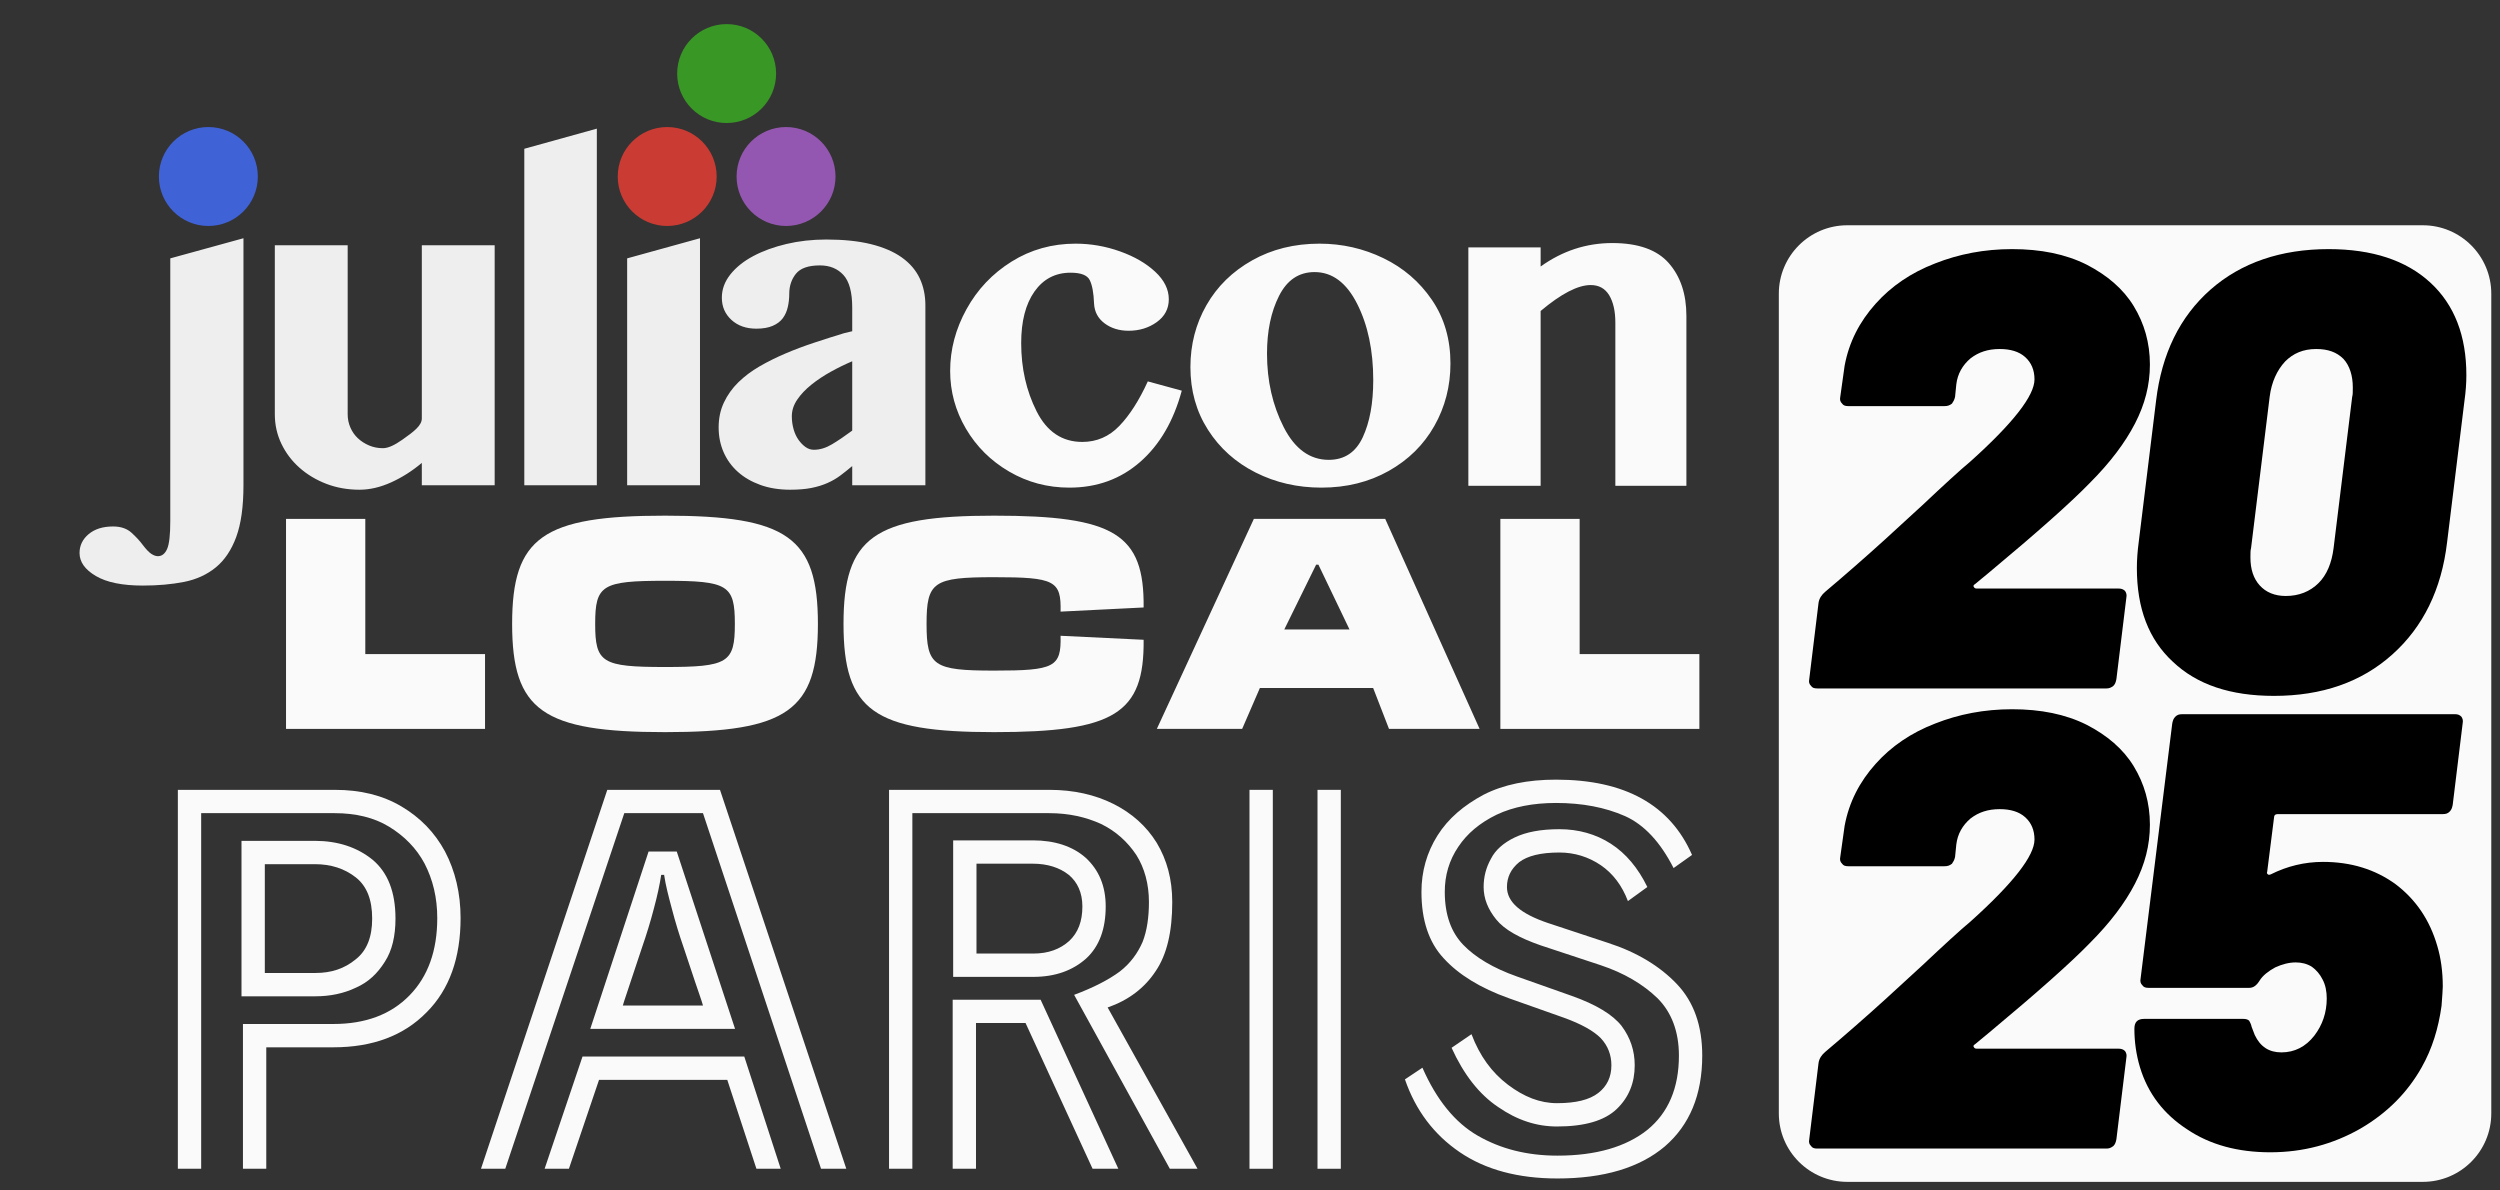 <?xml version="1.0" encoding="UTF-8" standalone="no"?>
<!DOCTYPE svg PUBLIC "-//W3C//DTD SVG 1.1//EN" "http://www.w3.org/Graphics/SVG/1.1/DTD/svg11.dtd">
<svg width="100%" height="100%" viewBox="0 0 420 200" version="1.1" xmlns="http://www.w3.org/2000/svg" xmlns:xlink="http://www.w3.org/1999/xlink" xml:space="preserve" xmlns:serif="http://www.serif.com/" style="fill-rule:evenodd;clip-rule:evenodd;stroke-linejoin:round;stroke-miterlimit:1.5;">
    <rect x="0" y="0" width="420" height="200" fill="#333333" stroke="none"/>
    <g transform="matrix(0.996,0,0,0.996,149.951,63.77)">
        <g transform="matrix(1,0,0,1,-149,-62.5)">
            <g transform="matrix(0.596,0,0,0.596,-0,-7.08)">
                <g id="juliaconlogo-white.svg">
                    <g>
                        <g id="surface3037">
                            <path d="M66.297,146.648C66.297,152.68 65.617,157.547 64.262,161.254C62.906,164.961 60.977,167.84 58.477,169.891C55.977,171.941 52.977,173.313 49.477,174.008C45.98,174.695 42.09,175.043 37.813,175.043C32.023,175.043 27.59,174.141 24.52,172.332C21.445,170.523 19.906,168.352 19.906,165.82C19.906,163.711 20.762,161.93 22.48,160.484C24.199,159.039 26.508,158.316 29.398,158.316C31.57,158.316 33.305,158.902 34.602,160.078C35.898,161.254 36.969,162.414 37.813,163.559C38.773,164.824 39.59,165.668 40.254,166.09C40.914,166.512 41.52,166.727 42.063,166.727C43.207,166.727 44.082,166.047 44.684,164.691C45.289,163.336 45.586,160.695 45.586,156.777L45.586,82.441L66.297,76.742L66.297,146.648ZM95.789,78.73L95.789,126.57C95.789,127.898 96.047,129.148 96.559,130.324C97.07,131.5 97.781,132.512 98.684,133.355C99.59,134.199 100.645,134.879 101.852,135.391C103.055,135.902 104.352,136.16 105.742,136.16C107.305,136.16 109.086,135.281 111.258,133.762C114.691,131.355 116.773,129.703 116.773,127.746L116.773,78.73L137.391,78.73L137.391,146.648L116.773,146.648L116.773,140.32C114.059,142.609 111.164,144.445 108.09,145.836C105.016,147.223 102.031,147.914 99.137,147.914C95.762,147.914 92.625,147.355 89.73,146.242C86.836,145.125 84.305,143.602 82.137,141.676C79.965,139.746 78.262,137.484 77.023,134.891C75.789,132.301 75.172,129.523 75.172,126.57L75.172,78.73L95.789,78.73ZM166.305,146.648L145.777,146.648L145.777,51.422L166.305,45.727L166.305,146.648ZM174.883,82.441L195.5,76.742L195.5,146.648L174.883,146.648L174.883,82.441ZM238.582,111.559C236.59,112.406 234.586,113.383 232.566,114.5C230.547,115.617 228.707,116.836 227.051,118.164C225.391,119.488 224.051,120.906 223.023,122.414C222,123.918 221.488,125.488 221.488,127.117C221.488,128.383 221.652,129.602 221.984,130.777C222.316,131.953 222.785,132.961 223.387,133.805C223.992,134.648 224.652,135.328 225.379,135.84C226.102,136.352 226.883,136.609 227.727,136.609C229.414,136.609 231.117,136.098 232.836,135.07C234.555,134.047 236.469,132.754 238.582,131.184L238.582,111.559ZM259.289,146.648L238.582,146.648L238.582,141.223C237.434,142.188 236.32,143.078 235.234,143.891C234.148,144.703 232.93,145.414 231.57,146.016C230.215,146.617 228.695,147.086 227.004,147.418C225.316,147.75 223.324,147.914 221.039,147.914C217.898,147.914 215.082,147.461 212.582,146.559C210.078,145.652 207.953,144.418 206.207,142.852C204.457,141.285 203.117,139.43 202.18,137.289C201.246,135.148 200.777,132.813 200.777,130.281C200.777,127.688 201.273,125.336 202.273,123.227C203.266,121.117 204.621,119.219 206.34,117.527C208.059,115.84 210.063,114.336 212.352,113.008C214.645,111.68 217.102,110.461 219.727,109.344C222.348,108.227 225.074,107.207 227.91,106.273C230.742,105.336 233.547,104.445 236.32,103.602L238.582,103.059L238.582,96.367C238.582,92.027 237.75,88.953 236.094,87.145C234.434,85.336 232.219,84.43 229.445,84.43C226.191,84.43 223.93,85.215 222.664,86.781C221.398,88.352 220.762,90.246 220.762,92.477C220.762,93.742 220.629,94.98 220.355,96.188C220.086,97.395 219.617,98.445 218.957,99.352C218.293,100.258 217.344,100.98 216.105,101.523C214.871,102.066 213.32,102.336 211.449,102.336C208.555,102.336 206.207,101.508 204.398,99.852C202.586,98.191 201.684,96.098 201.684,93.563C201.684,91.211 202.48,89.027 204.078,87.008C205.68,84.988 207.832,83.254 210.547,81.809C213.258,80.359 216.395,79.215 219.949,78.371C223.508,77.527 227.273,77.105 231.254,77.105C236.137,77.105 240.344,77.543 243.871,78.414C247.398,79.289 250.305,80.539 252.598,82.168C254.887,83.797 256.574,85.758 257.66,88.047C258.746,90.336 259.289,92.902 259.289,95.734L259.289,146.648Z" style="fill:rgb(238,238,238);fill-rule:nonzero;"/>
                            <path d="M70.363,59.273C70.363,67.008 64.094,73.273 56.363,73.273C48.633,73.273 42.363,67.008 42.363,59.273C42.363,51.539 48.633,45.273 56.363,45.273C64.094,45.273 70.363,51.539 70.363,59.273" style="fill:rgb(64,98,215);fill-rule:nonzero;"/>
                            <path d="M217.039,30.137C217.039,37.867 210.773,44.137 203.039,44.137C195.305,44.137 189.039,37.867 189.039,30.137C189.039,22.406 195.305,16.137 203.039,16.137C210.773,16.137 217.039,22.406 217.039,30.137" style="fill:rgb(56,151,37);fill-rule:nonzero;"/>
                            <path d="M233.855,59.273C233.855,67.008 227.586,73.273 219.855,73.273C212.125,73.273 205.855,67.008 205.855,59.273C205.855,51.539 212.125,45.273 219.855,45.273C227.586,45.273 233.855,51.539 233.855,59.273" style="fill:rgb(148,87,177);fill-rule:nonzero;"/>
                            <path d="M200.219,59.273C200.219,67.008 193.949,73.273 186.219,73.273C178.484,73.273 172.219,67.008 172.219,59.273C172.219,51.539 178.484,45.273 186.219,45.273C193.949,45.273 200.219,51.539 200.219,59.273" style="fill:rgb(202,59,51);fill-rule:nonzero;"/>
                            <g id="glyph0-1" transform="matrix(1,0,0,1,265.6,146.8)">
                                <g>
                                    <path d="M147.355,0L147.355,-67.473L167.809,-67.473L167.809,-62.055C173.984,-66.484 180.742,-68.695 188.086,-68.695C195.426,-68.695 200.758,-66.801 204.078,-63.016C207.398,-59.227 209.063,-54.246 209.063,-48.07L209.063,0L188.957,0L188.957,-46.148C188.957,-49.41 188.375,-52.004 187.211,-53.926C186.047,-55.848 184.297,-56.809 181.969,-56.809C178.355,-56.809 173.633,-54.363 167.809,-49.469L167.809,0L147.355,0ZM34.438,0.523C28.262,0.523 22.578,-0.992 17.395,-4.02C12.207,-7.051 8.129,-11.102 5.156,-16.168C2.184,-21.238 0.699,-26.688 0.699,-32.512C0.699,-38.57 2.242,-44.398 5.332,-49.992C8.418,-55.586 12.672,-60.074 18.094,-63.453C23.512,-66.832 29.543,-68.523 36.184,-68.523C40.496,-68.523 44.691,-67.793 48.77,-66.336C52.848,-64.879 56.168,-62.957 58.734,-60.566C61.297,-58.18 62.578,-55.586 62.578,-52.789C62.578,-50.109 61.441,-47.953 59.168,-46.32C56.898,-44.691 54.246,-43.875 51.215,-43.875C48.535,-43.875 46.266,-44.574 44.398,-45.973C42.535,-47.371 41.543,-49.234 41.426,-51.566C41.309,-54.598 40.902,-56.809 40.203,-58.207C39.504,-59.605 37.699,-60.305 34.785,-60.305C30.473,-60.305 27.066,-58.527 24.559,-54.973C22.055,-51.418 20.801,-46.555 20.801,-40.379C20.801,-33.27 22.258,-26.832 25.172,-21.063C28.086,-15.293 32.395,-12.41 38.105,-12.41C42.184,-12.41 45.68,-13.926 48.594,-16.957C51.508,-19.984 54.188,-24.18 56.637,-29.543L66.25,-26.918C63.918,-18.297 59.984,-11.566 54.449,-6.73C48.914,-1.895 42.242,0.523 34.438,0.523ZM105.754,0.523C98.996,0.523 92.789,-0.902 87.137,-3.758C81.484,-6.613 77,-10.633 73.68,-15.82C70.359,-21.004 68.695,-26.918 68.695,-33.563C68.695,-39.973 70.211,-45.828 73.242,-51.129C76.27,-56.43 80.582,-60.656 86.176,-63.801C91.77,-66.949 98.121,-68.523 105.23,-68.523C111.641,-68.523 117.668,-67.152 123.32,-64.414C128.973,-61.676 133.547,-57.742 137.043,-52.613C140.539,-47.488 142.289,-41.484 142.289,-34.609C142.289,-28.199 140.773,-22.316 137.742,-16.957C134.711,-11.594 130.402,-7.34 124.809,-4.195C119.215,-1.051 112.863,0.523 105.754,0.523ZM107.852,-7.34C112.281,-7.34 115.484,-9.469 117.465,-13.723C119.445,-17.977 120.438,-23.363 120.438,-29.891C120.438,-38.281 118.922,-45.477 115.891,-51.48C112.863,-57.48 108.844,-60.48 103.832,-60.48C99.402,-60.48 96.051,-58.238 93.781,-53.75C91.508,-49.266 90.371,-43.816 90.371,-37.406C90.371,-29.715 91.945,-22.781 95.09,-16.605C98.238,-10.43 102.492,-7.34 107.852,-7.34Z" style="fill:rgb(250,250,250);fill-rule:nonzero;"/>
                                </g>
                            </g>
                        </g>
                    </g>
                </g>
            </g>
            <g transform="matrix(1.093,0,0,0.428,-9.548,45.286)">
                <g transform="matrix(1,0,0,1,-0.458,0)">
                    <path d="M51.913,95.122L51.913,177.885L82.624,177.885L82.624,148.402L64.147,148.402L64.147,95.122L51.913,95.122Z" style="fill:rgb(250,250,250);fill-rule:nonzero;"/>
                </g>
                <g transform="matrix(1,0,0,1,0.458,0)">
                    <path d="M109.484,119.513C119.213,119.513 120.261,121.197 120.261,136.504C120.261,151.81 119.213,153.495 109.484,153.495C99.755,153.495 98.706,151.81 98.706,136.504C98.706,121.197 99.755,119.513 109.484,119.513ZM85.89,136.504C85.89,170.67 90.609,179.159 109.484,179.159C128.359,179.159 133.078,170.67 133.078,136.504C133.078,102.337 128.359,93.849 109.484,93.849C90.609,93.849 85.89,102.337 85.89,136.504Z" style="fill:rgb(250,250,250);fill-rule:nonzero;"/>
                </g>
                <g transform="matrix(1,0,0,1,-0.458,0)">
                    <path d="M184.26,142.764L171.443,141.185C171.56,153.562 170.511,154.911 161.19,154.911C151.811,154.911 150.762,153.086 150.762,136.504C150.762,119.922 151.811,118.097 161.19,118.097C170.511,118.097 171.56,119.446 171.443,131.664L184.26,130.031C184.376,101.064 179.774,93.849 161.19,93.849C142.606,93.849 137.946,102.337 137.946,136.504C137.946,170.67 142.606,179.159 161.19,179.159C179.774,179.159 184.376,171.837 184.26,142.764Z" style="fill:rgb(250,250,250);fill-rule:nonzero;"/>
                </g>
                <g transform="matrix(1,0,0,1,-0.458,0)">
                    <path d="M221.544,95.122L201.271,95.122L186.299,177.885L199.465,177.885L202.203,161.757L219.68,161.757L222.127,177.885L236.109,177.885L221.544,95.122ZM205.967,138.699L210.883,113.16L211.233,113.16L216.033,138.699L205.967,138.699Z" style="fill:rgb(250,250,250);fill-rule:nonzero;"/>
                </g>
                <g transform="matrix(1,0,0,1,-0.458,0)">
                    <path d="M239.313,95.122L239.313,177.885L270.024,177.885L270.024,148.402L251.547,148.402L251.547,95.122L239.313,95.122Z" style="fill:rgb(250,250,250);fill-rule:nonzero;"/>
                </g>
            </g>
        </g>
    </g>
    <g transform="matrix(0.909,0,0,0.883,-64.144,-92.838)">
        <path d="M531,161.016L531,316.984C531,324.168 525.332,330 518.352,330L411.974,330C404.993,330 399.325,324.168 399.325,316.984L399.325,161.016C399.325,153.832 404.993,148 411.974,148L518.352,148C525.332,148 531,153.832 531,161.016Z" style="fill:rgb(250,250,250);stroke:rgb(250,250,250);stroke-width:1.67px;stroke-dasharray:0,3.35,0,0,0,0;"/>
    </g>
    <g transform="matrix(0.547,0,0,0.547,-48.959,0.525)">
        <g transform="matrix(149.198,0,0,149.198,131,358)">
            <path d="M0.222,-0.298L0.408,-0.298C0.475,-0.298 0.527,-0.318 0.565,-0.357C0.603,-0.396 0.622,-0.449 0.622,-0.516C0.622,-0.558 0.613,-0.595 0.596,-0.628C0.579,-0.66 0.554,-0.685 0.523,-0.704C0.492,-0.723 0.454,-0.732 0.411,-0.732L0.136,-0.732L0.136,-0L0.088,-0L0.088,-0.78L0.411,-0.78C0.464,-0.78 0.509,-0.769 0.548,-0.746C0.587,-0.723 0.617,-0.692 0.638,-0.653C0.659,-0.613 0.67,-0.567 0.67,-0.516C0.67,-0.434 0.647,-0.369 0.6,-0.322C0.553,-0.274 0.489,-0.25 0.408,-0.25L0.27,-0.25L0.27,-0L0.222,-0L0.222,-0.298ZM0.219,-0.675L0.37,-0.675C0.417,-0.675 0.457,-0.662 0.489,-0.636C0.52,-0.61 0.536,-0.57 0.536,-0.515C0.536,-0.479 0.529,-0.449 0.514,-0.426C0.499,-0.402 0.48,-0.384 0.455,-0.373C0.43,-0.361 0.402,-0.355 0.371,-0.355L0.219,-0.355L0.219,-0.675ZM0.371,-0.403C0.404,-0.403 0.431,-0.412 0.454,-0.431C0.477,-0.449 0.488,-0.477 0.488,-0.515C0.488,-0.554 0.477,-0.582 0.454,-0.6C0.431,-0.618 0.403,-0.627 0.37,-0.627L0.267,-0.627L0.267,-0.403L0.371,-0.403Z" style="fill:rgb(250,250,250);fill-rule:nonzero;"/>
        </g>
        <g transform="matrix(149.198,0,0,149.198,237.229,358)">
            <path d="M0.457,-0.732L0.295,-0.732L0.05,-0L0,-0L0.26,-0.78L0.492,-0.78L0.752,-0L0.7,-0L0.457,-0.732ZM0.345,-0.653L0.403,-0.653L0.523,-0.288L0.225,-0.288L0.345,-0.653ZM0.457,-0.336C0.454,-0.347 0.448,-0.363 0.441,-0.384C0.434,-0.405 0.426,-0.429 0.417,-0.456C0.408,-0.482 0.4,-0.508 0.393,-0.535C0.386,-0.561 0.38,-0.584 0.377,-0.605L0.371,-0.605C0.368,-0.585 0.363,-0.562 0.356,-0.536C0.349,-0.509 0.341,-0.483 0.332,-0.457C0.323,-0.43 0.315,-0.406 0.308,-0.385C0.301,-0.363 0.295,-0.347 0.292,-0.336L0.457,-0.336ZM0.507,-0.183L0.243,-0.183L0.181,-0L0.131,-0L0.209,-0.231L0.542,-0.231L0.617,-0L0.567,-0L0.507,-0.183Z" style="fill:rgb(250,250,250);fill-rule:nonzero;"/>
        </g>
        <g transform="matrix(149.198,0,0,149.198,349.426,358)">
            <path d="M0.469,-0.358C0.509,-0.373 0.54,-0.389 0.563,-0.406C0.585,-0.423 0.6,-0.444 0.61,-0.467C0.619,-0.49 0.623,-0.518 0.623,-0.549C0.623,-0.586 0.614,-0.619 0.597,-0.646C0.579,-0.673 0.555,-0.695 0.524,-0.71C0.493,-0.724 0.458,-0.732 0.418,-0.732L0.136,-0.732L0.136,-0L0.088,-0L0.088,-0.78L0.418,-0.78C0.468,-0.78 0.512,-0.77 0.55,-0.751C0.588,-0.732 0.618,-0.705 0.639,-0.671C0.66,-0.636 0.671,-0.596 0.671,-0.549C0.671,-0.488 0.66,-0.441 0.637,-0.407C0.614,-0.372 0.581,-0.347 0.538,-0.332L0.723,-0L0.666,-0L0.469,-0.358ZM0.22,-0.676L0.384,-0.676C0.429,-0.676 0.466,-0.664 0.493,-0.64C0.52,-0.615 0.534,-0.582 0.534,-0.54C0.534,-0.494 0.521,-0.458 0.494,-0.433C0.466,-0.408 0.43,-0.395 0.385,-0.395L0.22,-0.395L0.22,-0.676ZM0.385,-0.443C0.416,-0.443 0.44,-0.452 0.459,-0.469C0.477,-0.486 0.486,-0.509 0.486,-0.54C0.486,-0.568 0.476,-0.59 0.458,-0.605C0.439,-0.62 0.414,-0.628 0.384,-0.628L0.268,-0.628L0.268,-0.443L0.385,-0.443ZM0.369,-0.3L0.267,-0.3L0.267,-0L0.219,-0L0.219,-0.348L0.4,-0.348L0.56,-0L0.507,-0L0.369,-0.3Z" style="fill:rgb(250,250,250);fill-rule:nonzero;"/>
        </g>
        <g transform="matrix(149.198,0,0,149.198,459.534,358)">
            <path d="M0.232,-0.78L0.28,-0.78L0.28,-0L0.232,-0L0.232,-0.78ZM0.092,-0.78L0.14,-0.78L0.14,-0L0.092,-0L0.092,-0.78Z" style="fill:rgb(250,250,250);fill-rule:nonzero;"/>
        </g>
        <g transform="matrix(149.198,0,0,149.198,515.035,358)">
            <path d="M0.254,-0.351C0.195,-0.372 0.15,-0.4 0.12,-0.433C0.089,-0.466 0.074,-0.512 0.074,-0.57C0.074,-0.612 0.085,-0.651 0.107,-0.686C0.129,-0.721 0.161,-0.748 0.202,-0.77C0.243,-0.791 0.293,-0.801 0.351,-0.801C0.493,-0.801 0.586,-0.749 0.631,-0.646L0.593,-0.619C0.566,-0.672 0.533,-0.708 0.493,-0.726C0.452,-0.744 0.405,-0.753 0.351,-0.753C0.304,-0.753 0.263,-0.745 0.229,-0.729C0.194,-0.712 0.168,-0.69 0.15,-0.663C0.131,-0.635 0.122,-0.604 0.122,-0.57C0.122,-0.523 0.135,-0.487 0.16,-0.461C0.185,-0.435 0.222,-0.413 0.27,-0.396L0.383,-0.356C0.434,-0.338 0.468,-0.317 0.486,-0.294C0.504,-0.27 0.513,-0.243 0.513,-0.213C0.513,-0.177 0.501,-0.147 0.476,-0.123C0.451,-0.099 0.41,-0.087 0.353,-0.087C0.311,-0.087 0.271,-0.1 0.232,-0.127C0.193,-0.153 0.161,-0.194 0.136,-0.249L0.177,-0.277C0.194,-0.232 0.219,-0.198 0.252,-0.173C0.285,-0.148 0.318,-0.135 0.353,-0.135C0.392,-0.135 0.42,-0.142 0.438,-0.156C0.456,-0.17 0.465,-0.189 0.465,-0.213C0.465,-0.234 0.458,-0.253 0.443,-0.269C0.428,-0.284 0.403,-0.298 0.367,-0.311L0.254,-0.351ZM0.319,-0.46C0.276,-0.475 0.245,-0.492 0.228,-0.513C0.211,-0.534 0.202,-0.556 0.202,-0.58C0.202,-0.601 0.207,-0.62 0.217,-0.638C0.226,-0.656 0.243,-0.671 0.266,-0.682C0.289,-0.693 0.319,-0.699 0.358,-0.699C0.397,-0.699 0.433,-0.689 0.464,-0.669C0.495,-0.649 0.52,-0.619 0.539,-0.58L0.499,-0.551C0.487,-0.583 0.468,-0.608 0.443,-0.625C0.418,-0.642 0.389,-0.651 0.358,-0.651C0.319,-0.651 0.292,-0.644 0.275,-0.631C0.258,-0.617 0.25,-0.6 0.25,-0.58C0.25,-0.549 0.278,-0.525 0.334,-0.506L0.458,-0.465C0.517,-0.446 0.565,-0.417 0.6,-0.38C0.635,-0.343 0.652,-0.294 0.652,-0.233C0.652,-0.152 0.626,-0.09 0.575,-0.046C0.523,-0.002 0.449,0.02 0.354,0.02C0.273,0.02 0.206,0.002 0.153,-0.034C0.1,-0.07 0.062,-0.12 0.04,-0.184L0.076,-0.208C0.105,-0.142 0.143,-0.095 0.19,-0.068C0.237,-0.041 0.291,-0.027 0.354,-0.027C0.433,-0.027 0.495,-0.045 0.539,-0.08C0.582,-0.115 0.604,-0.166 0.604,-0.233C0.604,-0.282 0.589,-0.322 0.56,-0.351C0.53,-0.38 0.491,-0.403 0.443,-0.419L0.319,-0.46Z" style="fill:rgb(250,250,250);fill-rule:nonzero;"/>
        </g>
    </g>
    <g transform="matrix(1.845,0,0,1.845,-497.538,-225.603)">
        <g transform="matrix(56.502,0,0,56.502,433.452,184.965)">
            <path d="M0.284,-0.168C0.282,-0.167 0.281,-0.165 0.282,-0.164C0.283,-0.162 0.284,-0.161 0.287,-0.161L0.515,-0.161C0.52,-0.161 0.523,-0.16 0.526,-0.157C0.528,-0.154 0.529,-0.151 0.528,-0.146L0.512,-0.015C0.511,-0.01 0.51,-0.007 0.507,-0.004C0.503,-0.001 0.5,-0 0.496,-0L0.03,-0C0.025,-0 0.022,-0.001 0.02,-0.004C0.017,-0.007 0.016,-0.01 0.017,-0.015L0.032,-0.138C0.033,-0.145 0.037,-0.151 0.043,-0.156C0.075,-0.183 0.107,-0.211 0.139,-0.24C0.171,-0.269 0.191,-0.288 0.199,-0.295C0.233,-0.327 0.259,-0.351 0.277,-0.366C0.346,-0.428 0.38,-0.472 0.38,-0.498C0.38,-0.513 0.375,-0.525 0.365,-0.534C0.355,-0.543 0.341,-0.547 0.324,-0.547C0.305,-0.547 0.29,-0.542 0.277,-0.532C0.264,-0.521 0.256,-0.507 0.254,-0.49L0.252,-0.47C0.251,-0.465 0.249,-0.462 0.247,-0.459C0.243,-0.456 0.24,-0.455 0.235,-0.455L0.08,-0.455C0.075,-0.455 0.072,-0.456 0.07,-0.459C0.067,-0.462 0.066,-0.465 0.067,-0.47L0.074,-0.52C0.081,-0.558 0.098,-0.591 0.124,-0.62C0.149,-0.648 0.181,-0.67 0.22,-0.685C0.258,-0.7 0.299,-0.708 0.344,-0.708C0.39,-0.708 0.43,-0.7 0.464,-0.683C0.497,-0.666 0.523,-0.644 0.54,-0.616C0.557,-0.588 0.566,-0.557 0.566,-0.522C0.566,-0.489 0.558,-0.458 0.542,-0.427C0.526,-0.396 0.502,-0.364 0.469,-0.331C0.439,-0.3 0.385,-0.252 0.307,-0.187L0.284,-0.168Z" style="fill-rule:nonzero;"/>
        </g>
        <g transform="matrix(56.502,0,0,56.502,462.211,184.965)">
            <path d="M0.257,0.012C0.187,0.012 0.133,-0.006 0.094,-0.043C0.055,-0.079 0.036,-0.129 0.036,-0.194C0.036,-0.207 0.037,-0.221 0.039,-0.236L0.067,-0.464C0.076,-0.539 0.105,-0.599 0.155,-0.643C0.204,-0.686 0.268,-0.708 0.345,-0.708C0.415,-0.708 0.47,-0.69 0.509,-0.654C0.548,-0.618 0.567,-0.568 0.567,-0.505C0.567,-0.492 0.566,-0.478 0.564,-0.464L0.536,-0.236C0.527,-0.159 0.497,-0.099 0.448,-0.055C0.398,-0.01 0.334,0.012 0.257,0.012ZM0.276,-0.149C0.297,-0.149 0.315,-0.156 0.329,-0.17C0.342,-0.183 0.35,-0.202 0.353,-0.226L0.383,-0.47C0.384,-0.473 0.384,-0.478 0.384,-0.485C0.384,-0.504 0.379,-0.52 0.369,-0.531C0.358,-0.542 0.344,-0.547 0.325,-0.547C0.304,-0.547 0.288,-0.54 0.275,-0.527C0.262,-0.513 0.253,-0.494 0.25,-0.47L0.22,-0.226C0.219,-0.223 0.219,-0.218 0.219,-0.211C0.219,-0.192 0.224,-0.177 0.234,-0.166C0.244,-0.155 0.258,-0.149 0.276,-0.149Z" style="fill-rule:nonzero;"/>
        </g>
        <g transform="matrix(56.502,0,0,56.502,433.452,226.863)">
            <path d="M0.284,-0.168C0.282,-0.167 0.281,-0.165 0.282,-0.164C0.283,-0.162 0.284,-0.161 0.287,-0.161L0.515,-0.161C0.52,-0.161 0.523,-0.16 0.526,-0.157C0.528,-0.154 0.529,-0.151 0.528,-0.146L0.512,-0.015C0.511,-0.01 0.51,-0.007 0.507,-0.004C0.503,-0.001 0.5,-0 0.496,-0L0.03,-0C0.025,-0 0.022,-0.001 0.02,-0.004C0.017,-0.007 0.016,-0.01 0.017,-0.015L0.032,-0.138C0.033,-0.145 0.037,-0.151 0.043,-0.156C0.075,-0.183 0.107,-0.211 0.139,-0.24C0.171,-0.269 0.191,-0.288 0.199,-0.295C0.233,-0.327 0.259,-0.351 0.277,-0.366C0.346,-0.428 0.38,-0.472 0.38,-0.498C0.38,-0.513 0.375,-0.525 0.365,-0.534C0.355,-0.543 0.341,-0.547 0.324,-0.547C0.305,-0.547 0.29,-0.542 0.277,-0.532C0.264,-0.521 0.256,-0.507 0.254,-0.49L0.252,-0.47C0.251,-0.465 0.249,-0.462 0.247,-0.459C0.243,-0.456 0.24,-0.455 0.235,-0.455L0.08,-0.455C0.075,-0.455 0.072,-0.456 0.07,-0.459C0.067,-0.462 0.066,-0.465 0.067,-0.47L0.074,-0.52C0.081,-0.558 0.098,-0.591 0.124,-0.62C0.149,-0.648 0.181,-0.67 0.22,-0.685C0.258,-0.7 0.299,-0.708 0.344,-0.708C0.39,-0.708 0.43,-0.7 0.464,-0.683C0.497,-0.666 0.523,-0.644 0.54,-0.616C0.557,-0.588 0.566,-0.557 0.566,-0.522C0.566,-0.489 0.558,-0.458 0.542,-0.427C0.526,-0.396 0.502,-0.364 0.469,-0.331C0.439,-0.3 0.385,-0.252 0.307,-0.187L0.284,-0.168Z" style="fill-rule:nonzero;"/>
        </g>
        <g transform="matrix(56.502,0,0,56.502,462.211,226.863)">
            <path d="M0.52,-0.327C0.526,-0.307 0.529,-0.285 0.529,-0.261C0.529,-0.255 0.528,-0.245 0.527,-0.23C0.522,-0.194 0.512,-0.161 0.495,-0.131C0.472,-0.09 0.439,-0.057 0.396,-0.032C0.352,-0.007 0.304,0.006 0.251,0.006C0.199,0.006 0.154,-0.006 0.117,-0.031C0.08,-0.055 0.054,-0.088 0.041,-0.131C0.035,-0.151 0.032,-0.172 0.032,-0.193C0.032,-0.204 0.037,-0.209 0.048,-0.209L0.207,-0.209C0.212,-0.209 0.215,-0.208 0.217,-0.206C0.218,-0.204 0.22,-0.201 0.221,-0.196L0.226,-0.183C0.235,-0.164 0.249,-0.155 0.269,-0.155C0.29,-0.155 0.308,-0.164 0.322,-0.182C0.335,-0.199 0.342,-0.219 0.342,-0.242C0.342,-0.253 0.34,-0.264 0.335,-0.273C0.331,-0.281 0.325,-0.288 0.318,-0.293C0.31,-0.298 0.301,-0.3 0.292,-0.3C0.281,-0.3 0.27,-0.297 0.259,-0.292C0.248,-0.286 0.239,-0.279 0.234,-0.271C0.229,-0.263 0.224,-0.259 0.217,-0.259L0.055,-0.259C0.05,-0.259 0.047,-0.26 0.045,-0.263C0.042,-0.266 0.041,-0.269 0.042,-0.274L0.093,-0.685C0.094,-0.69 0.095,-0.693 0.098,-0.696C0.101,-0.699 0.104,-0.7 0.109,-0.7L0.549,-0.7C0.553,-0.7 0.556,-0.699 0.559,-0.696C0.561,-0.693 0.562,-0.69 0.561,-0.685L0.545,-0.554C0.544,-0.549 0.543,-0.546 0.54,-0.543C0.537,-0.54 0.534,-0.539 0.529,-0.539L0.263,-0.539C0.259,-0.539 0.257,-0.537 0.257,-0.533L0.246,-0.446C0.245,-0.444 0.246,-0.443 0.247,-0.442C0.248,-0.441 0.25,-0.441 0.252,-0.442C0.278,-0.455 0.306,-0.462 0.336,-0.462C0.381,-0.462 0.42,-0.45 0.453,-0.426C0.486,-0.401 0.508,-0.368 0.52,-0.327Z" style="fill-rule:nonzero;"/>
        </g>
    </g>
</svg>
